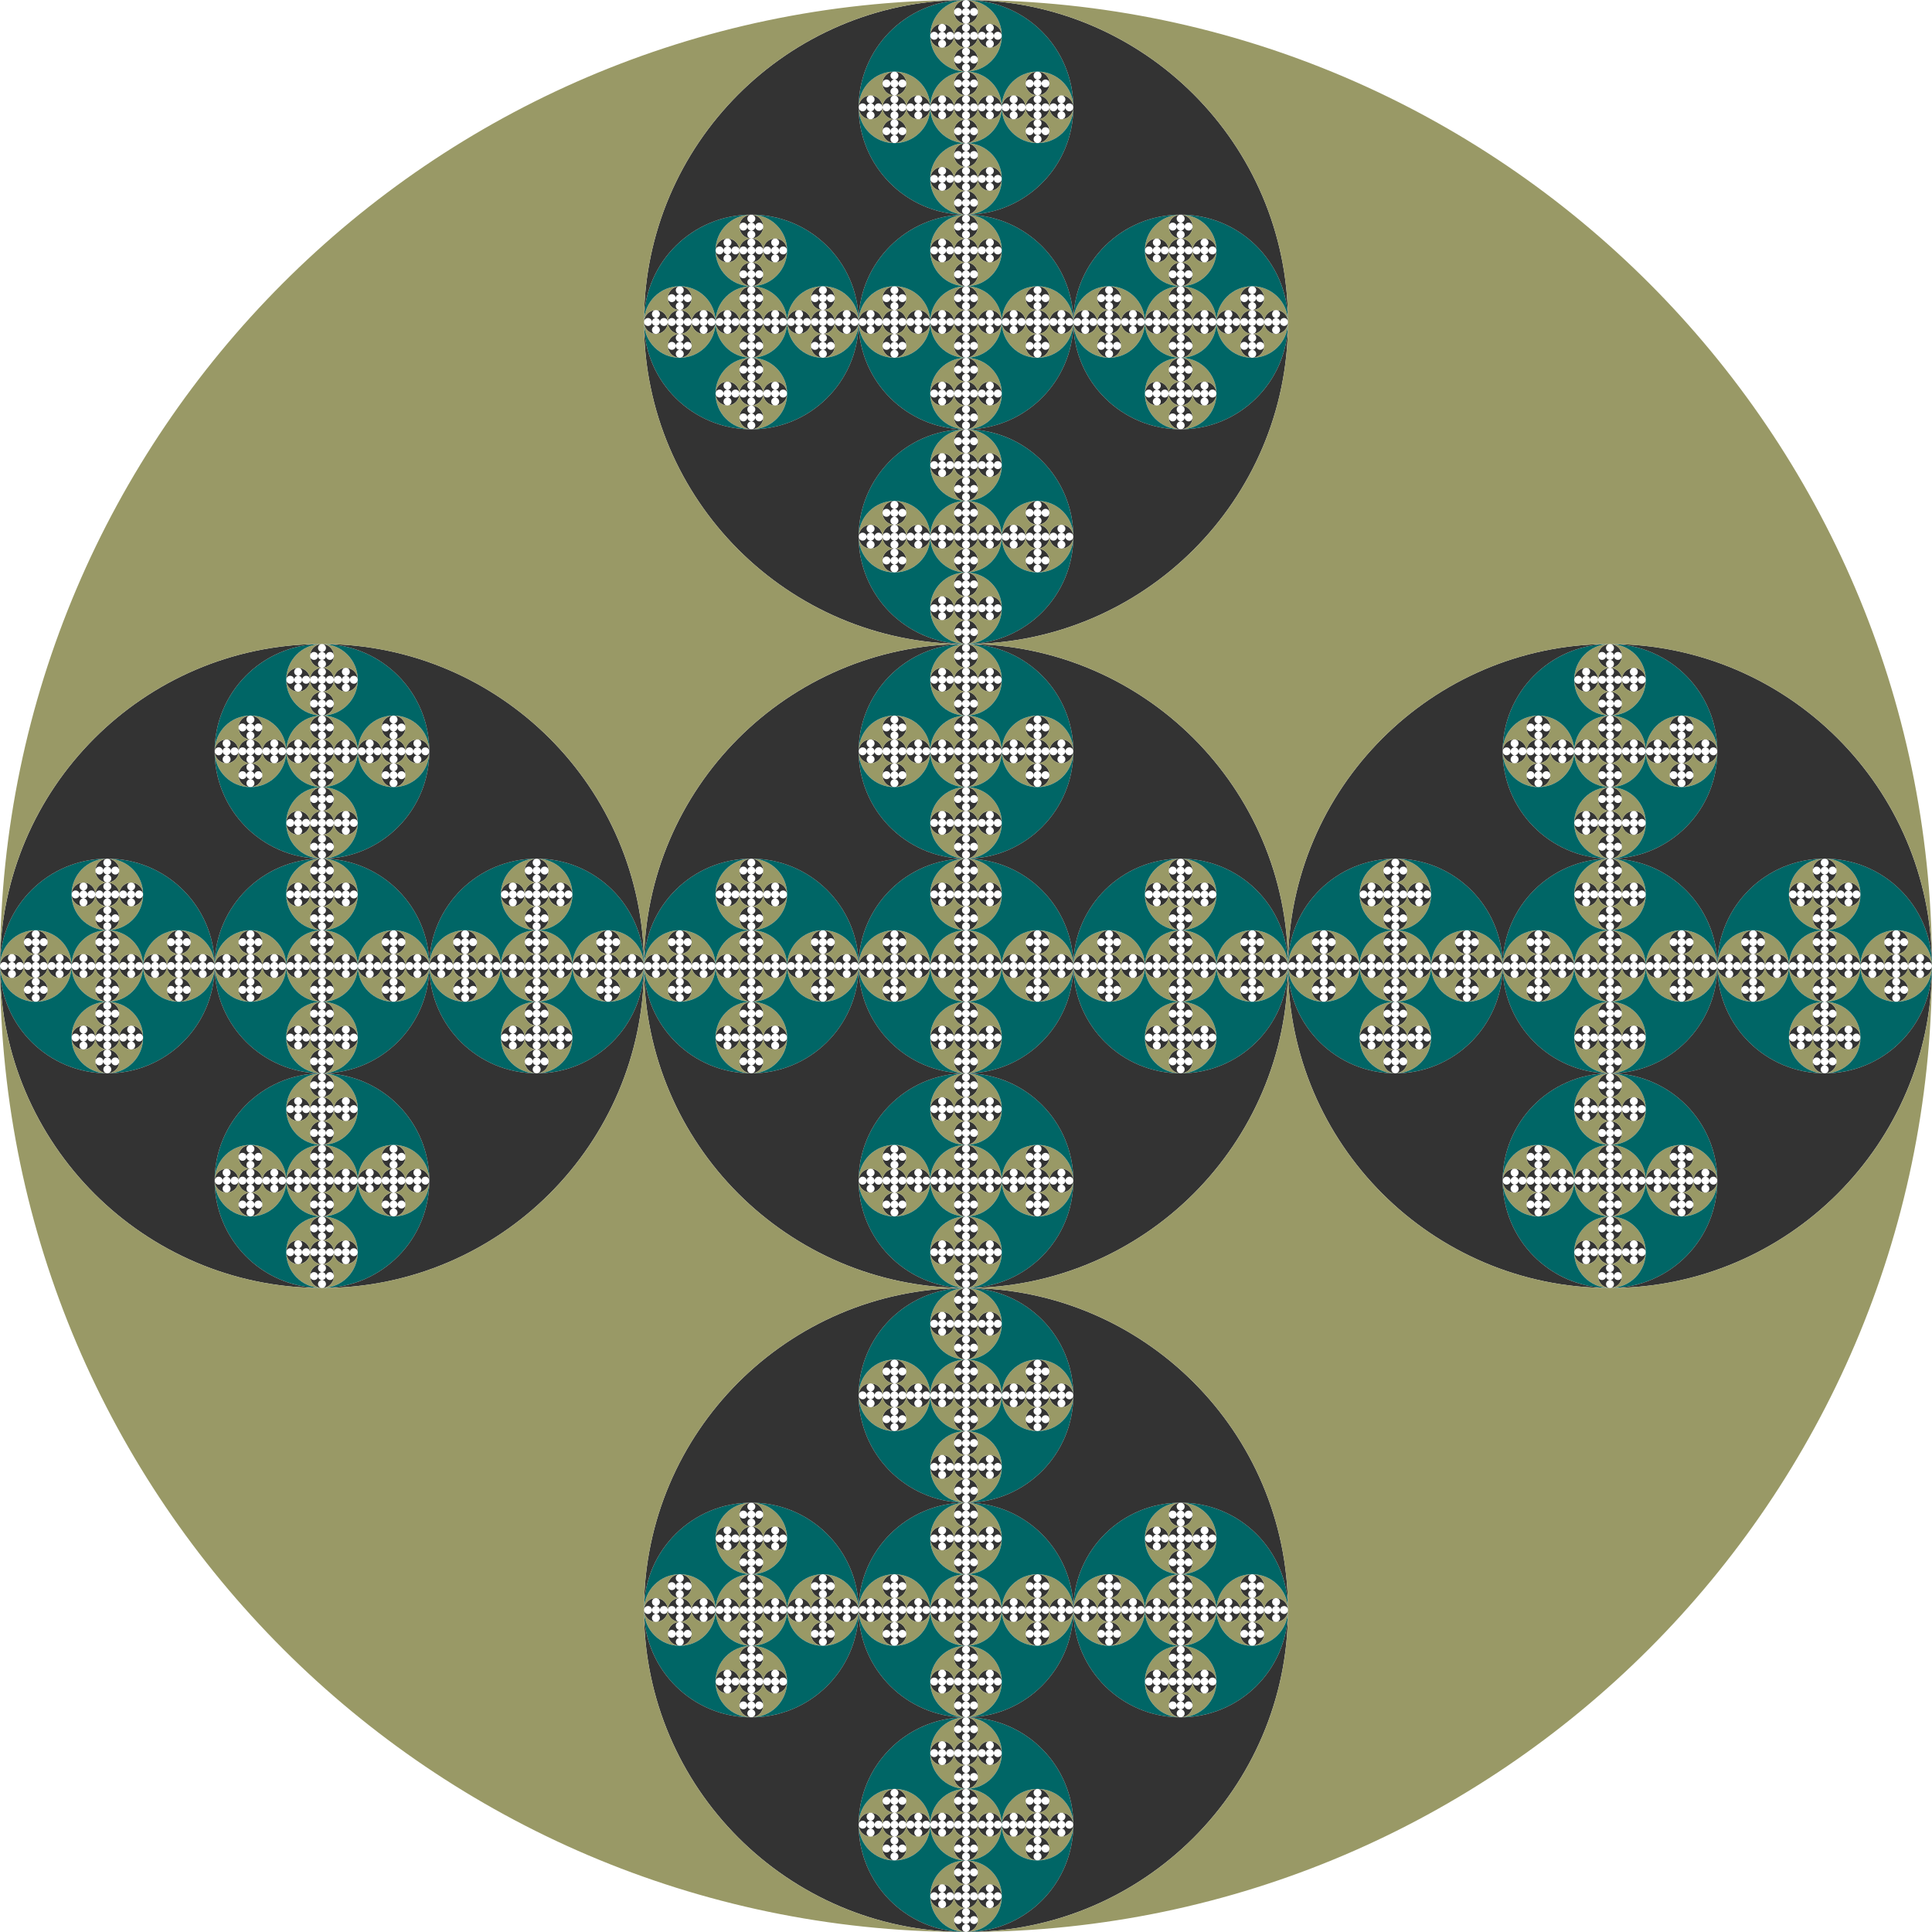 <?xml version='1.0' encoding='UTF-8' standalone='no'?>
<!DOCTYPE svg PUBLIC "-//W3C//DTD SVG 1.1//EN"  "http://www.w3.org/Graphics/SVG/1.1/DTD/svg11.dtd">
<svg version='1.1' width="729" height="729" 
xmlns="http://www.w3.org/2000/svg" 
xmlns:xlink="http://www.w3.org/1999/xlink">
  <defs><path d='M 362.156,0 C 162.558,1.266 0.844,163.24 0,362.938 C 0.841,296.592 54.956,243 121.5,243 C 188.044,243 242.159,296.592 243,362.938 C 243.835,297.114 297.114,243.835 362.938,243 C 296.592,242.159 243,188.044 243,121.5 C 243,54.956 296.592,0.841 362.938,0 C 362.676,0.001 362.418,-0.002 362.156,0 z M 366.062,0 C 432.408,0.841 486,54.956 486,121.5 C 486,188.044 432.408,242.159 366.062,243 C 431.886,243.835 485.165,297.114 486,362.938 C 486.841,296.592 540.956,243 607.5,243 C 674.044,243 728.159,296.592 729,362.938 C 728.155,162.979 566.021,0.845 366.062,0 z M 0,366.062 C 0.845,566.021 162.979,728.155 362.938,729 C 296.592,728.159 243,674.044 243,607.5 C 243,540.956 296.592,486.841 362.938,486 C 297.114,485.165 243.835,431.886 243,366.062 C 242.159,432.408 188.044,486 121.5,486 C 54.956,486 0.841,432.408 0,366.062 z M 486,366.062 C 485.165,431.886 431.886,485.165 366.062,486 C 432.408,486.841 486,540.956 486,607.5 C 486,674.044 432.408,728.159 366.062,729 C 566.021,728.155 728.155,566.021 729,366.062 C 728.159,432.408 674.044,486 607.5,486 C 540.956,486 486.841,432.408 486,366.062 z' id='circle0' style='fill:#999966;fill-opacity:1'/>
  <path d='M 120.719,243 C 54.186,243.422 0.281,297.414 0,363.979 C 0.28,341.864 18.319,324 40.5,324 C 62.681,324 80.72,341.864 81,363.979 C 81.278,342.038 99.038,324.278 120.979,324 C 98.864,323.72 81,305.681 81,283.5 C 81,261.319 98.864,243.281 120.979,243 C 120.892,243.001 120.806,243 120.719,243 z M 122.021,243 C 144.136,243.281 162,261.319 162,283.5 C 162,305.681 144.136,323.72 122.021,324 C 143.962,324.278 161.722,342.038 162,363.979 C 162.28,341.864 180.319,324 202.5,324 C 224.681,324 242.72,341.864 243,363.979 C 242.718,297.326 188.674,243.282 122.021,243 z M 0,365.021 C 0.282,431.674 54.326,485.718 120.979,486 C 98.864,485.72 81,467.681 81,445.5 C 81,423.319 98.864,405.281 120.979,405 C 99.038,404.722 81.278,386.962 81,365.021 C 80.72,387.136 62.681,405 40.5,405 C 18.319,405 0.28,387.136 0,365.021 z M 162,365.021 C 161.722,386.962 143.962,404.722 122.021,405 C 144.136,405.281 162,423.319 162,445.5 C 162,467.681 144.136,485.72 122.021,486 C 188.674,485.718 242.718,431.674 243,365.021 C 242.72,387.136 224.681,405 202.5,405 C 180.319,405 162.28,387.136 162,365.021 z ' id='circle1' style='fill:#333333;fill-opacity:1'/>
  <path d='M 40.24,324 C 18.062,324.141 0.094,342.138 0,364.326 C 0.093,356.955 6.106,351 13.5,351 C 20.894,351 26.907,356.955 27,364.326 C 27.093,357.013 33.013,351.093 40.326,351 C 32.955,350.907 27,344.894 27,337.5 C 27,330.106 32.955,324.094 40.326,324 C 40.297,324 40.269,324 40.24,324 z M 40.674,324 C 48.045,324.094 54,330.106 54,337.5 C 54,344.894 48.045,350.907 40.674,351 C 47.987,351.093 53.907,357.013 54,364.326 C 54.093,356.955 60.106,351 67.5,351 C 74.894,351 80.907,356.955 81,364.326 C 80.906,342.109 62.891,324.094 40.674,324 z M 0,364.674 C 0.094,386.891 18.109,404.906 40.326,405 C 32.955,404.907 27,398.894 27,391.5 C 27,384.106 32.955,378.094 40.326,378 C 33.013,377.907 27.093,371.987 27,364.674 C 26.907,372.045 20.894,378 13.5,378 C 6.106,378 0.093,372.045 0,364.674 z M 54,364.674 C 53.907,371.987 47.987,377.907 40.674,378 C 48.045,378.094 54,384.106 54,391.5 C 54,398.894 48.045,404.907 40.674,405 C 62.891,404.906 80.906,386.891 81,364.674 C 80.907,372.045 74.894,378 67.5,378 C 60.106,378 54.093,372.045 54,364.674 z ' id='circle2' style='fill:#006666;fill-opacity:1'/>
  <path d='M 13.413,351 C 6.021,351.047 0.031,357.046 0,364.442 C 0.031,361.985 2.035,360 4.5,360 C 6.965,360 8.969,361.985 9,364.442 C 9.031,362.004 11.004,360.031 13.442,360 C 10.985,359.969 9,357.965 9,355.5 C 9,353.035 10.985,351.031 13.442,351 C 13.432,351 13.423,351 13.413,351 z M 13.558,351 C 16.015,351.031 18,353.035 18,355.5 C 18,357.965 16.015,359.969 13.558,360 C 15.996,360.031 17.969,362.004 18,364.442 C 18.031,361.985 20.035,360 22.5,360 C 24.965,360 26.969,361.985 27,364.442 C 26.969,357.036 20.964,351.031 13.558,351 z M 0,364.558 C 0.031,371.964 6.036,377.969 13.442,378 C 10.985,377.969 9,375.965 9,373.5 C 9,371.035 10.985,369.031 13.442,369 C 11.004,368.969 9.031,366.996 9,364.558 C 8.969,367.015 6.965,369 4.5,369 C 2.035,369 0.031,367.015 0,364.558 z M 18,364.558 C 17.969,366.996 15.996,368.969 13.558,369 C 16.015,369.031 18,371.035 18,373.5 C 18,375.965 16.015,377.969 13.558,378 C 20.964,377.969 26.969,371.964 27,364.558 C 26.969,367.015 24.965,369 22.5,369 C 20.035,369 18.031,367.015 18,364.558 z ' id='circle3' style='fill:#999966;fill-opacity:1'/>
  <path d='M 4.471,360 C 2.007,360.016 0.01,362.015 0,364.481 C 0.01,363.662 0.678,363 1.5,363 C 2.322,363 2.99,363.662 3,364.481 C 3.01,363.668 3.668,363.01 4.481,363 C 3.662,362.99 3,362.322 3,361.5 C 3,360.678 3.662,360.01 4.481,360 C 4.477,360 4.474,360 4.471,360 z M 4.519,360 C 5.338,360.01 6,360.678 6,361.5 C 6,362.322 5.338,362.99 4.519,363 C 5.332,363.01 5.99,363.668 6,364.481 C 6.01,363.662 6.678,363 7.5,363 C 8.322,363 8.99,363.662 9,364.481 C 8.99,362.012 6.988,360.01 4.519,360 z M 0,364.519 C 0.01,366.988 2.012,368.99 4.481,369 C 3.662,368.99 3,368.322 3,367.5 C 3,366.678 3.662,366.01 4.481,366 C 3.668,365.99 3.01,365.332 3,364.519 C 2.99,365.338 2.322,366 1.5,366 C 0.678,366 0.01,365.338 0,364.519 z M 6,364.519 C 5.99,365.332 5.332,365.99 4.519,366 C 5.338,366.01 6,366.678 6,367.5 C 6,368.322 5.338,368.99 4.519,369 C 6.988,368.99 8.99,366.988 9,364.519 C 8.99,365.338 8.322,366 7.5,366 C 6.678,366 6.01,365.338 6,364.519 z ' id='circle4' style='fill:#333333;fill-opacity:1'/>
  <g id='collection3'><use xlink:href='#circle4'/><g transform='translate(9,0)'><use xlink:href='#circle4'/></g><g transform='translate(9,9)'><use xlink:href='#circle4'/></g><g transform='translate(9,-9)'><use xlink:href='#circle4'/></g><g transform='translate(18,0)'><use xlink:href='#circle4'/></g><use xlink:href='#circle3'/></g><g id='collection2'><use xlink:href='#collection3'/><g transform='translate(27,0)'><use xlink:href='#collection3'/></g><g transform='translate(27,27)'><use xlink:href='#collection3'/></g><g transform='translate(27,-27)'><use xlink:href='#collection3'/></g><g transform='translate(54,0)'><use xlink:href='#collection3'/></g><use xlink:href='#circle2'/></g><g id='collection1'><use xlink:href='#collection2'/><g transform='translate(81,0)'><use xlink:href='#collection2'/></g><g transform='translate(81,81)'><use xlink:href='#collection2'/></g><g transform='translate(81,-81)'><use xlink:href='#collection2'/></g><g transform='translate(162,0)'><use xlink:href='#collection2'/></g><use xlink:href='#circle1'/></g><g id='collection0' transform="scale(1)"><use xlink:href='#collection1'/><g transform='translate(243,0)'><use xlink:href='#collection1'/></g><g transform='translate(243,243)'><use xlink:href='#collection1'/></g><g transform='translate(243,-243)'><use xlink:href='#collection1'/></g><g transform='translate(486,0)'><use xlink:href='#collection1'/></g><use xlink:href='#circle0'/></g></defs>
  <use xlink:href='#collection0'/>
  </svg>
